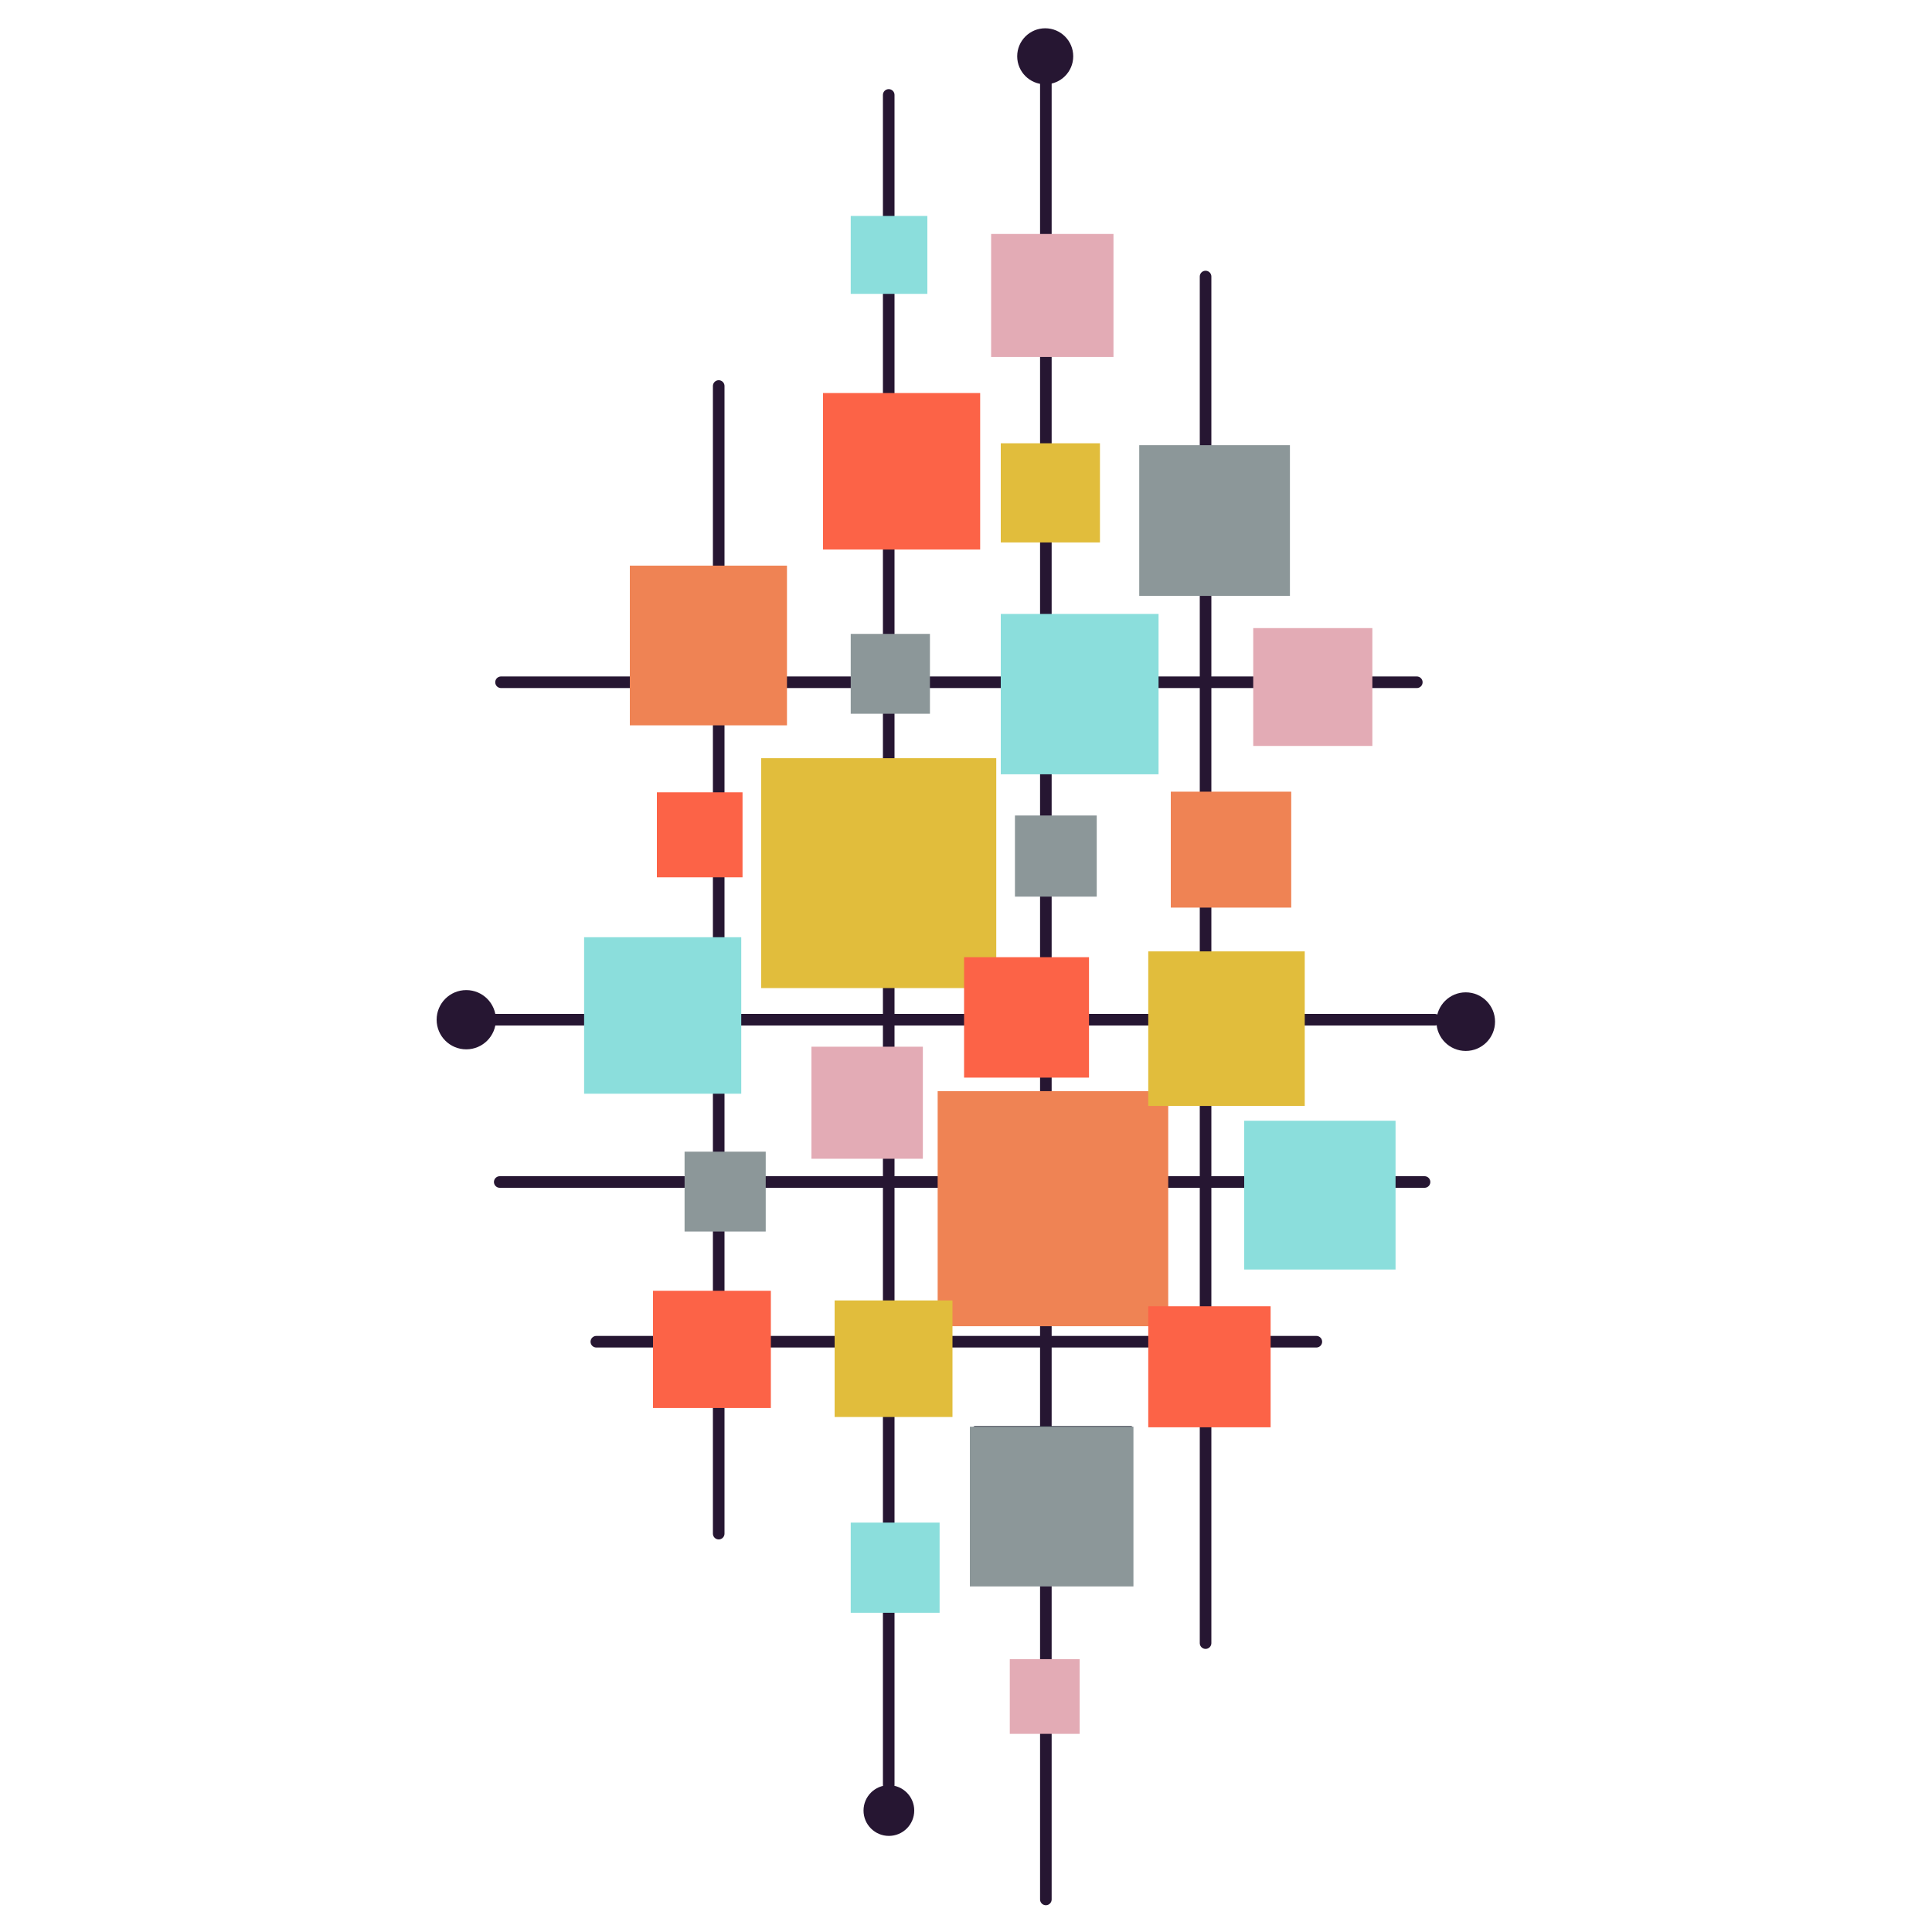 <?xml version="1.0" encoding="UTF-8" standalone="no"?><!DOCTYPE svg PUBLIC "-//W3C//DTD SVG 1.1//EN" "http://www.w3.org/Graphics/SVG/1.1/DTD/svg11.dtd"><svg width="100%" height="100%" viewBox="0 0 500 500" version="1.1" xmlns="http://www.w3.org/2000/svg" xmlns:xlink="http://www.w3.org/1999/xlink" xml:space="preserve" xmlns:serif="http://www.serif.com/" style="fill-rule:evenodd;clip-rule:evenodd;stroke-linecap:round;stroke-linejoin:round;stroke-miterlimit:1.5;"><g id="Layer1"><path d="M154.333,347.235l186.334,0" style="fill:none;stroke:#261632;stroke-width:3px;"/><path d="M129.333,305.901l239.334,0" style="fill:none;stroke:#261632;stroke-width:3px;"/><path d="M127.667,263.901l243.666,0" style="fill:none;stroke:#261632;stroke-width:3px;"/><path d="M129.667,176.568l237,0" style="fill:none;stroke:#261632;stroke-width:3px;"/><circle cx="120.667" cy="263.901" r="7.667" style="fill:#261632;"/><path d="M312,71.568l0,353.667" style="fill:none;stroke:#261632;stroke-width:3px;"/><path d="M270.667,20.901l0,470.667" style="fill:none;stroke:#261632;stroke-width:3px;"/><path d="M230,24.568l0,437.333" style="fill:none;stroke:#261632;stroke-width:3px;"/><path d="M186,99.901l0,297" style="fill:none;stroke:#261632;stroke-width:3px;"/><rect x="242.667" y="282.385" width="59.667" height="60.833" style="fill:#ef8354;"/><rect x="220.167" y="55.885" width="19.833" height="20.167" style="fill:#8bdedc;"/><rect x="259" y="158.885" width="40.833" height="41.5" style="fill:#8bdedc;"/><rect x="151.167" y="242.551" width="40.667" height="40.5" style="fill:#8bdedc;"/><rect x="322" y="290.051" width="39.167" height="38.5" style="fill:#8bdedc;"/><rect x="220.167" y="394.051" width="23" height="23.333" style="fill:#8bdedc;"/><rect x="261.333" y="429.385" width="18.083" height="19.333" style="fill:#e3abb5;"/><rect x="210" y="270.885" width="28.833" height="29" style="fill:#e3abb5;"/><rect x="256.5" y="60.551" width="31.667" height="31.833" style="fill:#e3abb5;"/><rect x="324.333" y="162.551" width="30.833" height="30.5" style="fill:#e3abb5;"/><rect x="213" y="101.718" width="40.667" height="40.5" style="fill:#fc6347;"/><rect x="197" y="196.218" width="60.833" height="59.5" style="fill:#e1bd3c;"/><rect x="297.167" y="246.218" width="40.5" height="40" style="fill:#e1bd3c;"/><rect x="216" y="336.551" width="30.5" height="30.167" style="fill:#e1bd3c;"/><rect x="170" y="205.051" width="22.167" height="22" style="fill:#fc6347;"/><rect x="249.5" y="247.718" width="32.333" height="31.167" style="fill:#fc6347;"/><rect x="169" y="334.051" width="30.5" height="30.333" style="fill:#fc6347;"/><rect x="297.167" y="338.051" width="31.667" height="31.333" style="fill:#fc6347;"/><rect x="259" y="114.718" width="25.667" height="25.667" style="fill:#e1bd3c;"/><rect x="163" y="146.385" width="40.667" height="41.333" style="fill:#ef8354;"/><rect x="303" y="204.885" width="31.167" height="30" style="fill:#ef8354;"/><rect x="294.833" y="115.218" width="39" height="39" style="fill:#8c9799;"/><rect x="220.167" y="164.051" width="20.5" height="20.667" style="fill:#8c9799;"/><rect x="262.667" y="211.051" width="21.167" height="21" style="fill:#8c9799;"/><rect x="252.333" y="369.551" width="40.333" height="39.333" style="fill:none;stroke:#353847;stroke-width:1px;"/><rect x="177.167" y="298.051" width="21" height="20.667" style="fill:#8c9799;"/><rect x="251" y="369.235" width="42.333" height="41.333" style="fill:#8c9799;"/><circle cx="270.5" cy="14.568" r="7.25" style="fill:#261632;"/><circle cx="379.333" cy="264.401" r="7.583" style="fill:#261632;"/><circle cx="230.042" cy="468.568" r="6.562" style="fill:#261632;"/></g></svg>